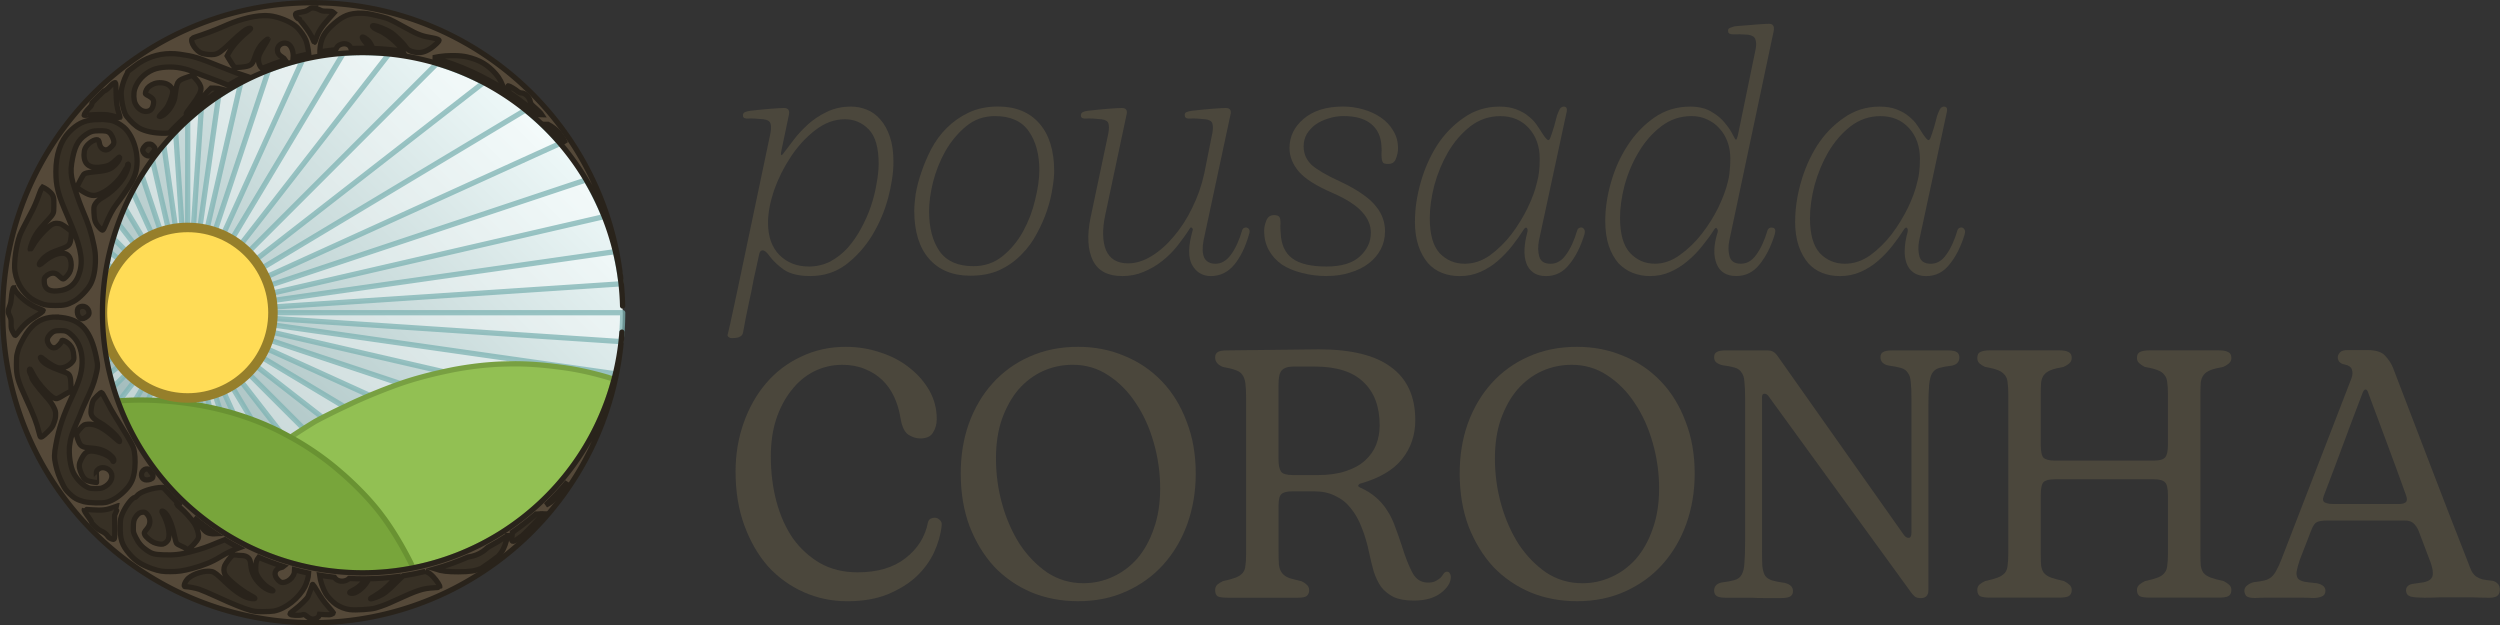 <?xml version="1.0" encoding="UTF-8" standalone="no"?>
<svg
   viewBox="0 0 120 30"
   version="1.1"
   id="svg25"
   sodipodi:docname="29.02. Coronha, Logo II Extenso.svg"
   inkscape:version="1.2.1 (9c6d41e410, 2022-07-14)"
   width="120"
   height="30"
   xmlns:inkscape="http://www.inkscape.org/namespaces/inkscape"
   xmlns:sodipodi="http://sodipodi.sourceforge.net/DTD/sodipodi-0.dtd"
   xmlns:xlink="http://www.w3.org/1999/xlink"
   xmlns="http://www.w3.org/2000/svg"
   xmlns:svg="http://www.w3.org/2000/svg"
   xmlns:rdf="http://www.w3.org/1999/02/22-rdf-syntax-ns#"
   xmlns:cc="http://creativecommons.org/ns#"
   xmlns:dc="http://purl.org/dc/elements/1.1/">
  <rect x="0" y="0" width="120" height="30" fill="#333333" stroke="none"/>
  <sodipodi:namedview
     id="namedview27"
     pagecolor="#ffffff"
     bordercolor="#999999"
     borderopacity="1"
     inkscape:pageshadow="0"
     inkscape:pageopacity="0"
     inkscape:pagecheckerboard="0"
     showgrid="false"
     inkscape:zoom="6.5688074"
     inkscape:cx="60.056564"
     inkscape:cy="24.890363"
     inkscape:window-width="1920"
     inkscape:window-height="991"
     inkscape:window-x="-9"
     inkscape:window-y="-9"
     inkscape:window-maximized="1"
     inkscape:current-layer="svg25"
     width="1000px"
     inkscape:showpageshadow="2"
     inkscape:deskcolor="#d1d1d1" />
  <title
     id="title2">Logo</title>
  <defs
     id="defs23">
    <linearGradient
       inkscape:collect="always"
       xlink:href="#linearGradient2773"
       id="linearGradient2775"
       x1="49.998"
       y1="110.13"
       x2="109.961"
       y2="50.167"
       gradientUnits="userSpaceOnUse" />
    <linearGradient
       inkscape:collect="always"
       id="linearGradient2773">
      <stop
         style="stop-color:#8eacac;stop-opacity:1"
         offset="0"
         id="stop2769" />
      <stop
         style="stop-color:#f4fdfd;stop-opacity:1"
         offset="1"
         id="stop2771" />
    </linearGradient>
  </defs>
  <g
     id="g1670">
    <g
       id="g37816"
       transform="matrix(0.383,0,0,0.383,-10.932,-10.932)">
      <circle
         style="fill:url(#linearGradient2775);fill-opacity:1;stroke:none;stroke-width:0.661;stroke-linecap:round;stroke-linejoin:round;stroke-miterlimit:4;stroke-dasharray:none;stroke-opacity:1;paint-order:markers fill stroke;stop-color:#000000"
         id="path846"
         cx="67.733"
         cy="67.733"
         r="38.85" />
      <path
         id="path9691"
         style="fill:#ffffff;fill-opacity:0.35;stroke:#7eb3b3;stroke-width:0.661;stroke-linecap:round;stroke-linejoin:round;stroke-miterlimit:4;stroke-dasharray:none;stroke-opacity:0.75;paint-order:markers fill stroke;stop-color:#000000"
         d="m 73.983,35.133 a 32.6,32.6 0 0 0 -2.409,0.09 C 65.738,44.949 62.111,50.995 57.561,58.577 a 10.685,10.685 0 0 1 1.06,0.73 C 64.96,51.157 69.857,44.861 77.277,35.321 a 32.6,32.6 0 0 0 -3.294,-0.188 z m -7.499,0.883 a 32.6,32.6 0 0 0 -4.287,1.327 c -3.032,9.095 -4.763,14.288 -6.754,20.262 a 10.685,10.685 0 0 1 1.043,0.405 c 3.091,-6.8 5.658,-12.447 9.997,-21.993 z M 83.292,36.509 C 74.297,45.505 67.983,51.819 59.623,60.178 a 10.685,10.685 0 0 1 0.87,1.001 C 70.921,53.069 78.645,47.062 89.145,38.895 A 32.6,32.6 0 0 0 83.292,36.509 Z m -24.584,2.449 a 32.6,32.6 0 0 0 -2.763,1.634 c -1.111,7.78 -1.723,12.059 -2.367,16.573 a 10.685,10.685 0 0 1 0.89,0.166 c 1.197,-5.187 2.287,-9.91 4.24,-18.373 z m -4.936,3.202 a 32.6,32.6 0 0 0 -1.705,1.453 v 13.435 a 10.685,10.685 0 0 1 0.71,0.03 c 0.263,-3.949 0.521,-7.816 0.995,-14.918 z m 40.622,0.176 C 82.483,49.484 73.536,54.852 61.224,62.239 a 10.685,10.685 0 0 1 0.567,1.074 C 75.642,57.017 85.484,52.544 98.725,46.525 a 32.6,32.6 0 0 0 -4.33,-4.188 z m -43.837,2.75 a 32.6,32.6 0 0 0 -1.489,1.654 c 0.722,5.055 1.118,7.825 1.501,10.505 a 10.685,10.685 0 0 1 0.792,-0.104 c -0.206,-3.095 -0.417,-6.258 -0.804,-12.055 z m -2.915,3.475 A 32.6,32.6 0 0 0 46.328,50.514 c 1.149,3.448 1.761,5.284 2.381,7.144 a 10.685,10.685 0 0 1 0.965,-0.295 c -0.52,-2.253 -1.053,-4.562 -2.031,-8.802 z m 54.346,2.532 C 87.51,55.919 77.164,59.368 62.196,64.357 a 10.685,10.685 0 0 1 0.273,0.976 C 78.149,61.715 88.659,59.289 104.252,55.691 a 32.6,32.6 0 0 0 -2.263,-4.598 z m -56.826,1.451 a 32.6,32.6 0 0 0 -0.986,2.04 c 1.166,1.944 1.712,2.854 2.404,4.007 a 10.685,10.685 0 0 1 1.1,-0.506 c -0.68,-1.495 -1.3,-2.86 -2.518,-5.54 z m -1.785,4.018 a 32.6,32.6 0 0 0 -0.626,1.857 c 0.859,0.859 1.156,1.156 1.76,1.76 a 10.685,10.685 0 0 1 1.052,-0.807 c -0.677,-0.871 -1.122,-1.442 -2.185,-2.81 z m 62.274,3.517 c -16.545,2.364 -26.966,3.852 -43.017,6.145 a 10.685,10.685 0 0 1 0.086,0.799 c 16.164,-1.078 26.336,-1.756 43.651,-2.91 a 32.6,32.6 0 0 0 -0.72,-4.034 z m -63.359,0.053 a 32.6,32.6 0 0 0 -0.32,1.546 c 0.466,0.28 0.562,0.337 0.951,0.571 a 10.685,10.685 0 0 1 0.781,-1.018 c -0.525,-0.408 -0.721,-0.561 -1.412,-1.098 z M 41.729,63.034 a 32.6,32.6 0 0 0 -0.136,1.208 c 0.197,0.066 0.217,0.072 0.4,0.133 a 10.685,10.685 0 0 1 0.425,-1.028 C 42.121,63.212 42.068,63.188 41.729,63.034 Z m -0.254,2.255 a 32.6,32.6 0 0 0 -0.035,0.926 c 0.069,0.01 0.073,0.01 0.141,0.02 a 10.685,10.685 0 0 1 0.118,-0.895 c -0.106,-0.024 -0.113,-0.026 -0.223,-0.052 z m -0.066,1.734 a 32.6,32.6 0 0 0 -0.026,0.711 10.685,10.685 0 0 1 0.093,-0.706 c -0.033,-0.002 -0.034,-0.002 -0.067,-0.005 z m 21.343,0.711 a 10.685,10.685 0 0 1 -0.093,0.706 c 16.247,1.083 26.51,1.768 43.699,2.914 a 32.6,32.6 0 0 0 0.133,-1.179 38.85,38.85 0 0 0 0.091,-2.44 z m -21.277,0.706 c -0.033,0.002 -0.034,0.002 -0.067,0.005 a 32.6,32.6 0 0 0 0.03,0.808 c 0.069,-0.01 0.073,-0.011 0.141,-0.02 a 10.685,10.685 0 0 1 -0.104,-0.792 z m 21.079,0.792 a 10.685,10.685 0 0 1 -0.118,0.895 c 15.756,3.636 26.381,6.088 41.832,9.654 A 32.6,32.6 0 0 0 105.658,75.389 C 89.234,73.043 78.714,71.54 62.555,69.231 Z m -20.857,0.895 c -0.106,0.024 -0.113,0.026 -0.223,0.052 a 32.6,32.6 0 0 0 0.118,1.047 c 0.197,-0.066 0.217,-0.072 0.4,-0.133 a 10.685,10.685 0 0 1 -0.295,-0.965 z m 20.444,0.966 a 10.685,10.685 0 0 1 -0.425,1.028 c 13.943,6.338 23.878,10.853 36.998,16.817 a 32.6,32.6 0 0 0 3.284,-4.56 C 87.654,79.595 77.2,76.111 62.142,71.092 Z m -19.724,1.027 c -0.297,0.135 -0.351,0.159 -0.689,0.313 a 32.6,32.6 0 0 0 0.245,1.358 c 0.466,-0.279 0.563,-0.338 0.951,-0.571 a 10.685,10.685 0 0 1 -0.507,-1.1 z m 18.793,1.101 a 10.685,10.685 0 0 1 -0.781,1.018 C 70.934,82.407 78.729,88.47 89.141,96.569 a 32.6,32.6 0 0 0 5.265,-3.432 C 82.619,86.065 73.576,80.639 61.211,73.22 Z M 43.706,74.237 c -0.524,0.408 -0.723,0.562 -1.412,1.098 a 32.6,32.6 0 0 0 0.459,1.713 c 0.857,-0.857 1.157,-1.157 1.76,-1.76 a 10.685,10.685 0 0 1 -0.807,-1.051 z m 15.917,1.052 a 10.685,10.685 0 0 1 -1.052,0.807 c 6.391,8.218 11.328,14.565 18.705,24.05 A 32.6,32.6 0 0 0 83.298,98.964 C 74.387,90.053 68.012,83.678 59.623,75.289 Z M 45.564,76.095 c -0.677,0.87 -1.124,1.446 -2.185,2.81 a 32.6,32.6 0 0 0 0.799,1.978 c 1.164,-1.939 1.713,-2.854 2.405,-4.008 A 10.685,10.685 0 0 1 45.564,76.095 Z m 11.989,0.781 a 10.685,10.685 0 0 1 -1.099,0.506 c 3.119,6.861 5.704,12.548 10.03,22.067 A 32.6,32.6 0 0 0 71.573,100.243 C 65.777,90.582 62.121,84.49 57.553,76.876 Z m -9.872,0.506 c -0.68,1.495 -1.303,2.867 -2.518,5.54 a 32.6,32.6 0 0 0 1.165,2.03 c 1.146,-3.438 1.761,-5.283 2.381,-7.144 a 10.685,10.685 0 0 1 -1.028,-0.426 z m 7.745,0.426 a 10.685,10.685 0 0 1 -0.965,0.295 c 1.203,5.215 2.3,9.965 4.247,18.405 a 32.6,32.6 0 0 0 3.49,1.616 C 59.174,89.053 57.432,83.827 55.426,77.809 Z m -5.752,0.295 c -0.52,2.255 -1.055,4.574 -2.031,8.802 a 32.6,32.6 0 0 0 1.425,1.821 c 0.72,-5.04 1.117,-7.82 1.501,-10.505 a 10.685,10.685 0 0 1 -0.895,-0.118 z m 3.892,0.117 a 10.685,10.685 0 0 1 -0.792,0.104 c 0.265,3.98 0.525,7.873 0.999,14.982 a 32.6,32.6 0 0 0 2.172,1.567 c -1.113,-7.788 -1.728,-12.097 -2.379,-16.653 z m -2.205,0.104 c -0.207,3.1 -0.418,6.274 -0.804,12.055 a 32.6,32.6 0 0 0 1.51,1.474 V 78.418 a 10.685,10.685 0 0 1 -0.706,-0.093 z" />
      <path
         style="fill:#92c053;fill-opacity:1;stroke:#78a042;stroke-width:0.661;stroke-linecap:round;stroke-linejoin:round;stroke-miterlimit:4;stroke-dasharray:none;stroke-opacity:1;paint-order:markers fill stroke;stop-color:#000000"
         d="m 93.433,74.139 c -0.298,-0.003 -0.597,-0.002 -0.896,0.003 -1.065,0.027 -1.367,0.022 -2.429,0.1 -1.612,0.118 -3.216,0.341 -4.804,0.641 -2.321,0.474 -4.625,1.038 -6.86,1.831 -2.15,0.774 -4.264,1.639 -6.328,2.62 -1.379,0.652 -2.752,1.316 -4.094,2.042 -1.561,0.953 -3.095,1.95 -4.583,3.014 -1.764,1.267 -3.507,2.564 -5.178,3.952 -1.497,1.266 -2.961,2.572 -4.298,4.009 -0.192,0.209 -0.38,0.422 -0.57,0.634 a 32.6,32.6 0 0 0 20.59,7.348 32.6,32.6 0 0 0 31.507,-24.267 c -1.906,-0.596 -3.845,-1.08 -5.822,-1.381 -2.066,-0.298 -4.146,-0.524 -6.235,-0.546 z"
         id="path16262" />
      <path
         style="fill:#78a53b;fill-opacity:1;stroke:#699232;stroke-width:0.661;stroke-linecap:round;stroke-linejoin:round;stroke-miterlimit:4;stroke-dasharray:none;stroke-opacity:1;paint-order:markers fill stroke;stop-color:#000000"
         d="m 46.117,78.68 c -0.931,1.11e-4 -1.862,0.038 -2.789,0.109 a 32.6,32.6 0 0 0 30.656,21.544 32.6,32.6 0 0 0 6.324,-0.631 c -0.114,-0.252 -0.231,-0.503 -0.35,-0.752 -0.951,-1.873 -2.012,-3.69 -3.239,-5.397 -0.236,-0.313 -0.465,-0.631 -0.708,-0.939 -1.291,-1.631 -2.758,-3.116 -4.306,-4.502 -0.85,-0.73 -1.152,-1.009 -2.042,-1.697 -1.446,-1.118 -2.976,-2.124 -4.574,-3.01 -1.054,-0.565 -1.413,-0.777 -2.501,-1.28 -1.692,-0.782 -3.452,-1.415 -5.244,-1.926 -0.447,-0.116 -0.892,-0.24 -1.34,-0.348 -2.251,-0.543 -4.548,-0.882 -6.855,-1.06 -0.465,-0.026 -0.929,-0.06 -1.394,-0.079 -0.545,-0.022 -1.09,-0.033 -1.636,-0.033 z"
         id="path15423" />
      <circle
         style="fill:#ffdc56;fill-opacity:1;stroke:#967f2b;stroke-width:1.191;stroke-linecap:round;stroke-linejoin:round;stroke-miterlimit:4;stroke-dasharray:none;stroke-opacity:1;paint-order:markers fill stroke;stop-color:#000000"
         id="circle4224"
         cx="52.068"
         cy="67.733"
         r="10.685" />
      <path
         style="fill:#554939;fill-opacity:1;stroke:#29231b;stroke-width:0.661;stroke-linecap:round;stroke-linejoin:round;stroke-miterlimit:4;stroke-dasharray:none;stroke-opacity:1;paint-order:markers fill stroke;stop-color:#000000"
         d="M 67.733,28.884 A 38.85,38.85 0 0 0 28.884,67.733 38.85,38.85 0 0 0 67.733,106.583 38.85,38.85 0 0 0 106.492,70.171 32.6,32.6 0 0 1 73.983,100.333 32.6,32.6 0 0 1 41.383,67.733 32.6,32.6 0 0 1 73.983,35.133 32.6,32.6 0 0 1 106.572,66.892 38.85,38.85 0 0 0 67.733,28.884 Z"
         id="path846-9" />
      <path
         id="path22848"
         style="fill:#000000;fill-opacity:0.35;stroke:#29231b;stroke-width:2.5;stroke-miterlimit:4;stroke-dasharray:none;stroke-opacity:1"
         d="m 255.453,111.43 c -0.598,0.001 -0.905,0.175 -1.717,0.762 -0.944,0.668 -1.541,0.898 -3.199,1.174 -2.97,0.53 -3.202,0.645 -3.018,1.52 0.184,0.875 0.968,1.797 1.566,1.797 0.23,0 0.414,0.092 0.414,0.23 0,0.115 0.645,1.012 1.451,2.002 2.372,2.924 4.121,5.687 4.881,7.713 0.23,0.622 0.484,1.105 0.6,1.105 0.092,0 0.39,-0.689 0.689,-1.564 1.128,-3.431 2.556,-5.711 6.102,-9.625 l 2.441,-2.717 -0.506,-0.414 c -0.414,-0.345 -0.945,-0.416 -2.764,-0.416 -2.049,0 -2.348,-0.068 -3.592,-0.689 -0.829,-0.437 -1.865,-0.761 -2.625,-0.83 -0.294,-0.029 -0.525,-0.047 -0.725,-0.047 z m 22.414,2.512 c -4.973,0.092 -7.806,1.22 -11.996,4.789 -4.881,4.168 -6.631,7.436 -6.861,12.801 -0.01,0.254 0.017,0.455 0.014,0.697 2.471,-0.409 4.965,-0.752 7.482,-1.014 0.059,-0.13 0.074,-0.224 0.148,-0.373 0.553,-1.128 0.875,-1.475 1.727,-1.912 2.026,-1.013 4.238,-0.529 5.09,1.129 0.114,0.228 0.145,0.421 0.211,0.619 1.968,-0.092 3.947,-0.145 5.938,-0.145 0.963,0 1.921,0.021 2.879,0.043 -0.423,-0.768 -0.952,-1.551 -1.613,-2.383 -1.52,-1.888 -2.027,-2.717 -1.797,-2.947 0.253,-0.276 2.211,0.944 2.994,1.865 0.632,0.73 1.351,2.073 2.021,3.512 4.813,0.173 9.555,0.618 14.209,1.328 -0.404,-0.989 -1.384,-2.196 -3.199,-4.012 -2.717,-2.694 -5.824,-4.881 -8.334,-5.871 -1.773,-0.691 -3.132,-1.703 -2.879,-2.117 0.299,-0.484 3.384,0.437 6.699,2.025 1.796,0.875 2.717,1.496 4.26,2.924 2.51,2.303 4.144,4.076 4.904,5.273 0.668,1.082 1.934,1.796 3.822,2.164 3.016,0.576 5.021,0.092 7.945,-1.842 1.635,-1.105 3.822,-3.2 3.822,-3.66 0,-0.414 -1.198,-0.876 -2.994,-1.176 -4.904,-0.806 -6.953,-1.543 -12.18,-4.467 -5.066,-2.832 -8.014,-4.327 -9.533,-4.834 -2.003,-0.668 -7.392,-1.957 -9.211,-2.188 -0.99,-0.138 -2.601,-0.23 -3.568,-0.23 z m -45.359,1.146 c -2.892,0.066 -6.22,0.628 -9.877,1.686 -3.27,0.944 -5.643,1.842 -10.34,3.914 -3.016,1.312 -7.966,3.177 -12.18,4.535 -0.737,0.253 -1.451,0.577 -1.543,0.738 -1.036,1.635 1.912,6.032 4.629,6.953 1.543,0.507 4.328,0.783 5.756,0.553 1.957,-0.299 3.315,-1.243 7.598,-5.342 5.319,-5.112 7.922,-7.068 9.35,-7.068 0.691,0 0.322,0.459 -1.658,2.094 -3.707,3.062 -6.909,6.746 -8.475,9.809 l -0.621,1.197 0.529,0.922 c 1.543,2.625 2.626,4.213 3.018,4.42 0.299,0.161 1.196,0.161 2.877,0 4.605,-0.461 5.435,-1.012 6.494,-4.281 0.829,-2.579 1.727,-4.398 2.947,-6.033 0.921,-1.243 3.223,-3.224 3.453,-2.971 0.069,0.069 -0.736,1.497 -1.795,3.178 -1.059,1.681 -2.096,3.568 -2.326,4.213 -0.842,2.452 -0.27,5.001 1.264,6.461 3.624,-1.503 7.332,-2.846 11.117,-4.01 -0.202,-0.354 -0.902,-0.95 -1.629,-1.391 -1.543,-0.921 -2.188,-1.912 -2.188,-3.316 0,-2.671 3.271,-4.213 5.412,-2.602 1.464,1.134 2.243,3.727 2.037,6.258 2.432,-0.668 4.894,-1.267 7.383,-1.789 -0.248,-2.242 -0.805,-5.049 -1.293,-6.334 -0.645,-1.75 -2.578,-4.581 -4.189,-6.17 -2.303,-2.256 -7.092,-4.445 -11.582,-5.32 -0.915,-0.173 -1.902,-0.272 -2.955,-0.301 -0.395,-0.011 -0.8,-0.011 -1.213,-0.002 z M 188.375,133.061 c -6.099,0.038 -11.95,2.042 -16.814,5.84 -1.128,0.898 -2.417,1.864 -2.809,2.141 -0.414,0.299 -0.76,0.691 -0.76,0.898 0,0.207 -0.299,0.898 -0.668,1.543 -0.898,1.589 -2.097,5.434 -2.258,7.322 -0.253,2.763 0.761,8.473 1.912,10.914 0.668,1.405 3.315,4.258 5.41,5.801 2.395,1.796 6.54,2.97 11.26,3.178 1.446,0.074 2.771,0.053 4.086,-0.098 7.367,-7.922 15.744,-14.891 24.928,-20.701 -1.103,-0.291 -2.323,-0.507 -3.57,-0.521 h -1.59 l -1.635,1.658 c -0.898,0.921 -2.348,2.67 -3.246,3.867 -1.727,2.349 -4.766,5.688 -5.895,6.471 -0.414,0.299 -0.76,0.414 -0.898,0.275 -0.23,-0.23 0.323,-1.059 3.178,-4.789 2.418,-3.201 3.754,-5.756 3.754,-7.207 0,-1.358 -0.83,-2.808 -2.695,-4.834 l -1.334,-1.451 -2.326,0.783 c -2.74,0.944 -3.224,1.174 -4.076,1.957 -0.76,0.737 -1.219,2.164 -1.541,4.996 -0.138,1.128 -0.346,2.578 -0.484,3.223 -0.714,3.108 -3.57,7.047 -5.941,8.152 -0.645,0.322 -1.243,0.483 -1.312,0.414 -0.092,-0.092 0.669,-1.014 1.705,-2.096 1.335,-1.382 2.073,-2.395 2.648,-3.615 1.105,-2.279 2.002,-5.042 2.002,-6.102 0,-1.312 -0.897,-2.647 -2.348,-3.43 -1.681,-0.921 -4.514,-1.083 -6.402,-0.369 -1.773,0.668 -3.108,1.704 -3.66,2.855 -0.714,1.543 -0.714,2.048 0.092,2.439 3.108,1.589 3.616,2.326 3.109,4.697 -0.437,2.141 -1.59,3.156 -3.57,3.156 -1.934,0 -3.983,-1.59 -4.996,-3.869 -0.737,-1.658 -0.829,-4.651 -0.23,-6.654 1.197,-3.914 4.56,-7.507 8.682,-9.211 3.2,-1.358 8.842,-1.679 13.193,-0.781 2.924,0.599 3.201,0.689 10.178,3.406 3.108,1.197 6.146,2.349 6.768,2.533 0.622,0.184 2.741,1.037 4.721,1.912 0.256,0.111 0.474,0.19 0.723,0.295 2.63,-1.562 5.321,-3.031 8.07,-4.402 -2.419,-0.757 -5.564,-1.958 -10.889,-4.09 -12.18,-4.881 -13.238,-5.204 -20.215,-6.217 -1.425,-0.203 -2.846,-0.3 -4.254,-0.291 z m 133.955,0.949 c -0.354,-0.003 -0.713,-0.003 -1.078,0.002 -0.974,0.012 -1.985,0.054 -3.021,0.123 -1.849,0.132 -3.729,0.444 -5.678,0.867 6.328,1.754 12.452,4 18.334,6.691 0.052,0.019 0.097,0.047 0.148,0.066 5.164,2.371 10.138,5.089 14.9,8.117 -0.643,-2.61 -1.888,-5.07 -3.713,-7.178 -3.753,-4.329 -7.575,-6.608 -13.607,-8.059 -1.632,-0.393 -3.81,-0.608 -6.285,-0.631 z m -160.232,12.766 c -0.45,0.032 -1.337,0.681 -2.395,1.795 -1.256,1.322 -2.094,1.975 -2.92,2.248 -1.886,1.779 -3.73,3.605 -5.518,5.482 -0.15,1.13 -0.281,1.38 -1.486,2.586 -1.151,1.128 -2.279,2.761 -2.279,3.291 0,0.069 0.643,0.092 1.449,0 3.339,-0.345 7.76,-0.413 9.602,-0.16 1.059,0.138 2.787,0.53 3.846,0.875 1.036,0.345 1.957,0.552 2.049,0.482 0.069,-0.092 -0.139,-0.919 -0.461,-1.863 -0.944,-2.717 -1.358,-5.804 -1.381,-10.34 -0.023,-2.326 -0.137,-4.19 -0.275,-4.328 -0.037,-0.037 -0.087,-0.059 -0.146,-0.066 -0.026,-0.003 -0.054,-0.004 -0.084,-0.002 z m 186.014,1.541 c -0.06,9.4e-4 -0.103,0.017 -0.133,0.047 -0.069,0.069 0.024,0.668 0.186,1.312 0.131,0.52 0.23,1.159 0.305,1.855 4.708,3.155 9.195,6.62 13.434,10.365 l 1.986,0.053 -0.438,-0.646 c -0.253,-0.345 -1.196,-1.289 -2.094,-2.072 -2.625,-2.326 -2.648,-2.348 -2.924,-3.684 -0.196,-0.906 -0.716,-1.75 -1.354,-2.434 -0.141,-0.139 -0.284,-0.275 -0.426,-0.414 -0.705,-0.606 -1.509,-1.02 -2.273,-1.02 -0.691,0 -1.337,-0.301 -2.258,-1.061 -0.368,-0.299 -1.243,-0.898 -1.957,-1.312 -1.122,-0.656 -1.701,-0.949 -1.988,-0.986 -0.024,-0.003 -0.046,-0.004 -0.066,-0.004 z m -193.146,15.836 c -0.725,0 -1.478,0.065 -2.998,0.191 -4.628,0.391 -7.945,2.071 -11.629,5.916 -4.006,4.168 -6.193,10.684 -6.193,18.559 0,7.046 0.944,10.662 5.572,21.23 5.918,13.493 7.344,19.801 5.848,25.719 -1.543,6.102 -5.042,9.14 -10.982,9.555 -4.029,0.276 -5.963,-1.242 -5.963,-4.627 0,-1.358 0.068,-1.543 0.713,-2.211 1.635,-1.635 3.823,-2.072 5.297,-1.082 0.437,0.299 1.151,0.92 1.611,1.381 0.484,0.461 1.06,0.852 1.336,0.852 0.553,0 2.141,-1.565 2.9,-2.877 0.783,-1.335 1.083,-3.316 0.807,-5.135 -0.299,-1.773 -0.669,-2.557 -1.613,-3.34 -2.21,-1.865 -6.93,-0.506 -11.42,3.316 -0.875,0.737 -1.658,1.357 -1.75,1.357 -0.806,0 0.899,-2.531 2.557,-3.82 1.773,-1.405 3.384,-2.211 6.516,-3.293 4.881,-1.681 5.274,-2.072 5.734,-5.871 0.207,-1.589 0.206,-2.372 0.021,-2.764 -0.23,-0.53 -3.13,-2.694 -4.627,-3.477 -0.437,-0.207 -1.359,-0.414 -2.072,-0.414 -1.75,-0.046 -2.971,0.689 -5.803,3.498 -2.395,2.395 -4.468,5.044 -5.826,7.508 -0.484,0.829 -0.921,1.474 -0.99,1.428 -0.207,-0.23 0.622,-2.903 1.52,-4.883 1.197,-2.579 2.395,-4.237 5.596,-7.736 4.26,-4.651 3.961,-4.121 4.053,-7.828 0.115,-4.26 -0.161,-5.25 -1.957,-6.885 -0.714,-0.668 -1.774,-1.427 -2.326,-1.703 l -1.014,-0.484 -0.414,0.508 c -0.23,0.276 -0.69,1.311 -1.035,2.301 -1.566,4.375 -2.533,6.632 -4.283,9.855 -2.602,4.835 -4.467,8.542 -5.043,10.016 -1.773,4.697 -2.946,13.285 -2.324,17.223 0.99,6.286 4.927,11.766 10.246,14.207 3.408,1.566 4.696,1.842 8.887,1.842 4.237,0 5.504,-0.275 8.566,-1.887 2.671,-1.405 6.699,-5.527 8.127,-8.359 1.451,-2.878 2.234,-6.884 2.234,-11.512 0,-2.556 -0.139,-3.731 -0.715,-6.678 -1.266,-6.171 -2.394,-9.625 -5.732,-17.5 -1.128,-2.648 -3.271,-8.887 -4.215,-12.203 -0.898,-3.224 -1.081,-5.824 -0.574,-9.094 1.174,-7.552 2.831,-10.914 6.676,-13.539 2.233,-1.52 3.339,-1.842 6.24,-1.865 3.085,-0.023 4.031,0.16 4.975,0.943 0.967,0.829 2.049,3.132 2.049,4.398 0,0.829 -0.138,1.127 -0.967,2.025 -1.543,1.681 -2.718,2.073 -4.1,1.359 -0.898,-0.461 -1.519,-1.428 -1.727,-2.648 -0.253,-1.52 -0.484,-1.842 -1.312,-1.842 -1.75,0 -4.605,2.187 -5.457,4.145 -0.369,0.875 -0.507,1.659 -0.529,2.994 -0.023,4.927 3.063,6.791 9.279,5.617 2.51,-0.461 3.662,-1.104 5.711,-3.107 0.944,-0.921 1.772,-1.544 1.818,-1.406 0.184,0.599 -0.531,1.98 -1.705,3.27 -2.233,2.395 -3.822,3.041 -9.049,3.57 -4.72,0.484 -5.664,0.713 -6.309,1.473 -0.553,0.668 -3.269,5.963 -3.131,6.102 0.046,0.046 1.012,0.691 2.141,1.404 3.339,2.164 5.25,2.694 7.438,2.072 4.536,-1.289 10.386,-6.378 12.941,-11.236 0.391,-0.737 0.851,-1.495 1.059,-1.68 0.184,-0.207 0.346,-0.669 0.346,-1.037 0,-0.368 0.115,-0.668 0.23,-0.668 0.691,0 -0.255,3.248 -1.613,5.643 -2.28,3.983 -6.286,7.875 -10.684,10.361 -1.589,0.898 -2.786,2.049 -3.385,3.27 -0.461,0.944 -0.483,1.29 -0.391,3.822 0.161,3.592 0.621,4.859 2.463,6.885 1.128,1.197 1.428,1.403 1.75,1.219 0.23,-0.138 0.784,-1.266 1.268,-2.486 1.497,-3.822 3.591,-7.735 5.203,-9.738 1.497,-1.819 5.272,-7.3 6.814,-9.879 0.461,-0.76 1.197,-2.256 1.635,-3.338 2.717,-6.585 0.922,-16.602 -3.982,-22.174 -1.105,-1.266 -3.43,-2.854 -5.318,-3.66 -1.243,-0.53 -2.188,-0.714 -4.191,-0.875 -1.405,-0.127 -2.101,-0.191 -2.826,-0.191 z m 211.885,2.352 c 2.906,2.853 5.684,5.836 8.311,8.953 -0.369,-0.816 -0.744,-1.576 -1.125,-2.258 -0.601,-0.857 -1.203,-1.715 -1.822,-2.559 -1.367,-1.579 -3.258,-3.02 -5.363,-4.137 z m -188.611,9.352 c -0.99,0 -1.198,0.093 -1.98,0.922 -1.128,1.197 -1.313,1.911 -0.783,2.924 0.622,1.128 1.657,1.795 2.785,1.795 0.172,0 0.315,-0.037 0.467,-0.06 0.759,-1.025 1.531,-2.039 2.32,-3.039 0.035,-0.566 -0.201,-1.016 -0.828,-1.643 -0.783,-0.783 -1.013,-0.898 -1.98,-0.898 z m -64.125,67.924 c -0.322,0 -0.899,2.649 -1.037,4.836 -0.115,1.52 -0.322,2.647 -0.736,3.684 -0.921,2.326 -0.944,3.131 -0.092,4.789 0.645,1.289 0.713,1.611 0.713,3.684 0,2.164 0.047,2.372 0.83,3.938 0.437,0.898 0.944,1.635 1.082,1.635 0.161,0 0.783,-0.713 1.428,-1.564 2.464,-3.316 4.765,-5.342 8.748,-7.76 1.796,-1.082 3.109,-2.119 3.109,-2.441 0,-0.069 -0.645,-0.392 -1.428,-0.668 -3.592,-1.289 -6.862,-3.407 -9.74,-6.309 -1.013,-1.036 -2.049,-2.303 -2.279,-2.855 -0.253,-0.53 -0.505,-0.967 -0.598,-0.967 z m 32.615,8.787 c -0.926,0.02 -1.849,0.423 -2.223,1.113 -0.392,0.737 -0.276,2.579 0.23,3.385 0.737,1.197 1.474,1.567 2.533,1.244 0.507,-0.138 1.266,-0.621 1.727,-1.035 0.645,-0.622 0.805,-0.944 0.805,-1.658 0,-1.036 -0.575,-2.027 -1.52,-2.648 -0.44,-0.285 -0.997,-0.412 -1.553,-0.4 z m -12.875,5.074 c -0.832,0 -1.596,0.069 -2.586,0.207 -4.536,0.668 -8.082,3.086 -11.053,7.553 -1.635,2.464 -3.707,6.608 -3.938,7.852 -0.069,0.437 -0.277,1.266 -0.461,1.818 -0.23,0.691 -0.346,2.165 -0.346,4.721 -0.023,5.756 0.553,7.829 4.582,16.51 3.638,7.806 5.066,11.581 6.125,15.979 0.207,0.898 0.484,1.772 0.576,1.934 0.368,0.553 1.22,6.1e-4 3.5,-2.256 2.095,-2.095 2.257,-2.326 2.971,-4.283 0.599,-1.635 0.781,-2.44 0.781,-3.799 0.023,-1.589 -0.068,-1.888 -0.943,-3.684 -0.714,-1.428 -1.613,-2.671 -3.316,-4.605 -4.628,-5.227 -7.113,-8.633 -7.113,-9.738 0,-0.184 -0.277,-0.829 -0.6,-1.428 -0.553,-1.059 -0.622,-2.188 -0.115,-2.188 0.092,0 0.599,0.851 1.105,1.887 1.289,2.648 3.454,5.573 6.217,8.475 2.625,2.74 4.237,3.822 5.457,3.615 0.414,-0.069 1.519,-0.622 2.463,-1.244 0.944,-0.599 2.28,-1.359 2.947,-1.682 l 1.221,-0.574 -0.092,-3.109 c -0.115,-3.477 -0.46,-4.581 -1.635,-5.295 -0.368,-0.23 -1.933,-0.853 -3.453,-1.383 -4.697,-1.658 -7.485,-3.223 -8.705,-4.881 -1.22,-1.704 -0.645,-1.843 1.197,-0.254 1.589,1.358 3.892,2.832 5.504,3.5 0.99,0.414 1.52,0.508 2.533,0.416 2.072,-0.184 4.513,-1.658 5.549,-3.293 0.438,-0.714 0.484,-1.037 0.369,-2.465 -0.161,-2.418 -0.691,-3.844 -1.865,-5.156 -1.405,-1.566 -3.822,-2.718 -3.822,-1.82 0,0.576 -1.773,2.58 -2.625,2.994 -1.566,0.737 -3.155,-0.161 -3.961,-2.279 -0.53,-1.428 -0.183,-2.533 1.244,-4.029 1.289,-1.312 2.163,-1.613 4.857,-1.613 2.487,0 3.477,0.461 5.688,2.625 2.625,2.625 4.191,6.379 4.398,10.754 0.276,5.135 -0.921,9.739 -4.559,17.498 -4.467,9.601 -6.31,15.013 -7.807,23.072 -0.852,4.49 -0.852,6.147 -0.092,9.555 0.737,3.247 1.565,5.573 3.223,8.98 1.082,2.233 1.496,2.832 3.154,4.49 2.118,2.118 3.799,3.085 6.77,3.891 2.556,0.691 9.095,0.874 11.029,0.299 3.085,-0.898 6.01,-2.809 8.865,-5.803 2.832,-2.993 3.938,-5.595 4.375,-10.361 0.322,-3.569 0.045,-7.551 -0.691,-9.623 -0.484,-1.358 -2.394,-4.766 -4.627,-8.289 -0.714,-1.151 -1.498,-2.441 -1.729,-2.879 -0.23,-0.437 -1.243,-2.095 -2.279,-3.684 -1.013,-1.589 -2.809,-4.744 -3.938,-7.023 -1.266,-2.51 -2.233,-4.167 -2.463,-4.213 -0.461,-0.092 -3.43,2.808 -3.982,3.867 -0.461,0.921 -1.014,3.8 -1.037,5.412 0,1.865 1.151,3.224 4.213,4.928 4.283,2.418 9.764,7.713 9.326,9.002 -0.046,0.115 -0.989,-0.622 -2.141,-1.635 -5.411,-4.858 -9.212,-6.815 -12.758,-6.607 -1.773,0.092 -2.301,0.414 -3.959,2.395 -1.819,2.164 -1.797,2.094 -0.922,4.719 1.197,3.477 1.842,3.893 6.885,4.238 3.707,0.253 6.677,1.45 8.842,3.568 1.082,1.036 1.336,1.427 1.336,2.025 0,0.806 -0.346,0.992 -0.576,0.301 -0.553,-1.75 -4.719,-3.846 -8.795,-4.422 -3.039,-0.414 -4.376,0.414 -6.057,3.799 -1.082,2.118 -1.174,3.317 -0.438,5.504 0.806,2.395 1.797,3.821 3.225,4.535 0.599,0.322 3.546,0.922 4.467,0.922 0.046,0 0.022,-1.174 -0.047,-2.602 -0.138,-2.556 -0.114,-2.603 0.484,-3.316 1.566,-1.865 5.02,-1.243 6.332,1.105 1.382,2.464 -0.207,5.618 -3.615,7.184 -0.898,0.414 -1.497,0.506 -3.615,0.506 -2.141,0 -2.716,-0.092 -3.66,-0.529 -2.556,-1.151 -5.342,-4.005 -6.793,-6.906 -1.474,-2.947 -2.303,-8.658 -1.865,-12.779 0.391,-3.523 1.335,-6.448 3.914,-12.158 0.645,-1.451 1.381,-3.2 1.611,-3.914 0.23,-0.691 1.312,-3.131 2.371,-5.41 2.533,-5.365 3.478,-7.76 4.307,-10.914 1.243,-4.766 1.267,-5.456 0.484,-9.348 -2.556,-12.595 -7.185,-17.915 -16.441,-18.951 -1.255,-0.138 -2.153,-0.207 -2.984,-0.207 z m 43.48,71.828 c -0.485,-0.003 -0.953,0.088 -1.307,0.287 -1.98,1.128 -1.842,4.237 0.207,4.836 0.944,0.253 2.556,-1.4e-4 3.27,-0.553 0.482,-0.351 0.559,-0.647 0.566,-1.703 -0.698,-0.909 -1.383,-1.828 -2.057,-2.756 -0.228,-0.043 -0.45,-0.11 -0.68,-0.111 z m 198.701,6.162 c -3.184,3.849 -6.591,7.503 -10.193,10.951 1.983,-0.997 2.646,-1.485 4.748,-3.564 0.409,-0.398 0.738,-0.767 1.094,-1.145 1.454,-1.962 2.863,-3.96 4.221,-5.996 0.043,-0.081 0.088,-0.163 0.131,-0.246 z m -191.975,2.602 c -0.763,0.003 -1.597,0.099 -2.783,0.295 -3.96,0.668 -7.576,2.165 -8.75,3.615 -0.391,0.484 -0.897,0.875 -1.127,0.875 -1.22,0 -4.445,4.26 -5.873,7.76 -0.806,1.957 -0.851,2.165 -0.943,5.389 -0.184,6.516 0.691,9.232 4.375,13.561 2.832,3.316 5.849,5.25 10.938,7 3.201,1.105 4.673,1.335 8.449,1.312 3.569,0 5.963,-0.346 10.016,-1.428 5.71,-1.543 9.625,-3.132 13.562,-5.572 2.73,-1.689 5.733,-3.13 8.809,-4.246 -2.279,-1.214 -4.517,-2.494 -6.709,-3.842 -1.091,0.43 -2.087,0.8 -3.32,1.318 -5.434,2.279 -7.184,2.88 -12.549,4.33 -5.112,1.359 -8.173,1.703 -13.262,1.496 -4.145,-0.161 -5.272,-0.46 -7.506,-1.957 -2.579,-1.727 -4.122,-3.501 -5.48,-6.264 -1.151,-2.349 -1.15,-2.37 -1.15,-4.627 0,-2.832 0.253,-3.914 1.289,-5.318 1.013,-1.405 2.004,-2.004 3.293,-2.004 0.875,0 1.128,0.115 1.842,0.875 1.865,1.957 1.863,4.928 0.021,7.023 -1.335,1.543 -1.472,1.865 -1.012,2.832 0.484,1.013 2.785,2.97 4.213,3.592 1.474,0.622 3.293,0.965 4.283,0.781 1.059,-0.207 2.324,-1.312 2.67,-2.395 0.875,-2.648 -0.346,-8.08 -2.764,-12.225 -0.599,-1.013 -0.414,-1.29 0.484,-0.783 1.957,1.128 4.098,6.031 5.227,11.926 0.276,1.405 0.692,2.787 0.922,3.109 0.23,0.322 1.173,0.898 2.209,1.312 0.99,0.414 2.026,0.944 2.303,1.221 0.276,0.253 0.622,0.459 0.783,0.459 0.414,0 2.902,-2.417 4.076,-3.982 0.875,-1.174 1.012,-1.519 1.012,-2.463 0,-1.658 -0.989,-4.514 -2.117,-6.148 -1.589,-2.28 -4.306,-5.297 -6.332,-7.023 -1.059,-0.898 -1.912,-1.658 -1.912,-1.727 0,-0.268 0.942,0.107 1.975,0.641 -2.883,-2.739 -5.634,-5.613 -8.246,-8.613 -0.291,-0.027 -0.618,-0.107 -0.914,-0.105 z m -20.26,8.584 c -0.046,-0.023 -1.129,0.347 -2.441,0.854 -3.293,1.243 -5.341,1.473 -10.016,1.15 -2.026,-0.161 -3.753,-0.229 -3.799,-0.16 -0.23,0.23 0.576,1.656 1.957,3.521 0.806,1.059 1.451,2.165 1.451,2.418 0,0.645 2.901,3.408 4.26,4.053 1.727,0.783 2.785,1.567 3.43,2.557 0.391,0.599 0.899,0.989 1.613,1.266 1.819,0.691 1.772,0.875 1.703,-5.457 l -0.047,-5.596 0.969,-2.279 c 0.53,-1.266 0.943,-2.303 0.92,-2.326 z m 200.734,3.852 c -0.146,-6.3e-4 -0.35,0.004 -0.596,0.014 -0.492,0.02 -1.155,0.061 -1.869,0.119 -0.269,0.022 -0.587,-0.003 -0.867,0.01 -3.566,3.094 -7.304,5.991 -11.197,8.674 -0.082,0.88 -0.069,1.341 -0.277,2.943 -0.23,1.796 0.898,1.704 3.408,-0.299 0.454,-0.365 0.944,-0.639 1.482,-1.008 3.5,-3.314 6.838,-6.8 10,-10.447 -0.035,-10e-4 -0.035,-0.006 -0.084,-0.006 z m -165.08,1.826 c 0.572,0.699 1.019,1.155 1.738,2.105 3.753,4.973 4.076,5.227 7,5.572 0.465,0.051 0.961,-0.007 1.449,-0.035 -3.528,-2.376 -6.926,-4.93 -10.188,-7.643 z m 148.248,8.541 c -3.019,1.984 -6.126,3.84 -9.314,5.562 -0.691,0.669 -1.436,1.312 -2.291,1.887 -2.17,1.463 -4.239,2.249 -7.035,2.66 -5.065,2.213 -10.3,4.096 -15.682,5.625 3.359,1.098 6.154,1.361 11.066,1.361 5.441,-0.022 7.873,-0.381 10.863,-1.604 2.717,-1.813 5.376,-3.708 7.961,-5.697 0.568,-0.62 1.107,-1.247 1.529,-1.863 1.389,-2.032 2.408,-4.972 2.902,-7.932 z m -128.365,9.176 c -0.576,-0.092 -1.267,-0.07 -1.566,0.068 -0.622,0.276 -3.153,3.524 -3.752,4.859 -0.576,1.243 -0.554,2.948 0.045,4.168 1.036,2.164 7.323,7.39 11.744,9.762 2.901,1.566 3.154,1.981 1.15,1.773 -3.362,-0.368 -7.207,-2.671 -12.111,-7.299 -4.766,-4.513 -5.64,-5.205 -7.021,-5.527 -2.878,-0.691 -8.359,0.853 -10.984,3.109 -1.543,1.312 -2.624,4.029 -1.588,4.029 1.543,0.023 4.834,0.622 6.699,1.244 1.266,0.438 5.02,2.025 8.312,3.545 7.368,3.408 12.895,5.618 15.889,6.424 2.003,0.53 2.739,0.6 5.963,0.6 2.026,0 4.351,-0.116 5.18,-0.277 5.526,-1.059 11.859,-6.102 14.691,-11.697 0.276,-0.53 0.783,-1.864 1.105,-2.992 0.356,-1.157 0.485,-2.055 0.557,-3.234 -2.227,-0.469 -4.432,-0.998 -6.613,-1.584 -0.041,1.146 -0.149,1.765 -0.576,2.584 -0.806,1.543 -2.279,2.787 -3.775,3.225 -1.543,0.437 -2.256,0.254 -3.453,-0.967 -2.418,-2.418 -1.728,-5.296 1.449,-5.918 0.576,-0.119 0.903,-0.258 1.125,-0.449 -4.011,-1.267 -7.934,-2.732 -11.76,-4.381 -1.04,1.311 -1.385,2.473 -1.385,4.783 0,2.141 0.048,2.418 0.762,3.846 1.082,2.21 3.705,4.951 5.801,6.033 1.796,0.944 2.095,1.427 0.76,1.174 -1.474,-0.276 -3.591,-1.52 -5.18,-3.062 -2.625,-2.533 -4.144,-5.572 -4.467,-8.957 -0.184,-2.095 -0.437,-2.878 -1.197,-3.568 -0.806,-0.76 -1.888,-1.106 -3.477,-1.129 -0.714,0 -1.751,-0.091 -2.326,-0.184 z m 89.564,7.742 c -3.458,0.843 -6.972,1.539 -10.535,2.084 -0.83,0.77 -1.541,1.408 -2.932,2.814 -4.444,4.49 -5.987,5.688 -8.842,6.932 -1.911,0.829 -3.707,1.335 -3.707,1.059 0,-0.069 0.967,-0.714 2.164,-1.404 2.878,-1.681 5.088,-3.501 7.621,-6.172 0.995,-1.051 1.706,-1.933 2.236,-2.75 -4.199,0.52 -8.462,0.828 -12.779,0.914 -0.28,0.621 -0.613,1.194 -1.084,1.883 -2.049,3.016 -5.203,5.227 -7.16,5.02 -1.197,-0.115 -1.036,-0.576 0.461,-1.312 2.788,-1.337 5.071,-3.434 6.086,-5.564 -0.271,0.002 -0.541,0.012 -0.812,0.012 -2.276,10e-6 -4.539,-0.066 -6.785,-0.186 -1.381,1.42 -4.342,1.835 -6.041,0.465 -0.409,-0.335 -0.701,-0.673 -0.945,-1.035 -2.355,-0.257 -4.69,-0.583 -7.004,-0.969 0.351,2.718 1.501,6.262 2.975,8.75 0.852,1.474 3.202,3.916 4.768,4.998 2.003,1.359 4.306,2.232 6.539,2.531 2.786,0.345 10.062,-0.092 12.227,-0.76 3.776,-1.174 5.273,-1.75 9.279,-3.615 10.592,-4.858 13.008,-5.663 18.119,-5.939 1.566,-0.092 2.901,-0.23 2.947,-0.322 0.276,-0.437 -1.449,-3.156 -3.084,-4.859 -1.375,-1.446 -2.122,-2.014 -3.711,-2.572 z m -53.344,6.139 c -0.172,0.017 -0.301,0.229 -0.301,0.557 0,0.184 -0.37,1.288 -0.83,2.439 -0.437,1.151 -0.92,2.372 -1.059,2.74 -0.368,0.944 -3.685,4.214 -6.379,6.24 -2.164,1.635 -2.347,1.842 -2.002,2.164 0.484,0.506 4.145,0.669 5.572,0.277 0.967,-0.276 1.081,-0.253 1.656,0.207 1.888,1.52 2.672,1.91 3.754,1.795 1.266,-0.115 2.441,-0.874 2.648,-1.703 l 0.16,-0.576 2.441,0.162 c 1.98,0.138 2.624,0.09 3.314,-0.209 0.461,-0.184 0.854,-0.46 0.854,-0.598 0,-0.138 -0.944,-1.312 -2.096,-2.602 -2.303,-2.556 -3.478,-4.213 -5.826,-8.15 -0.829,-1.405 -1.611,-2.626 -1.727,-2.695 -0.063,-0.04 -0.124,-0.055 -0.182,-0.049 z"
         transform="scale(0.265)" />
    </g>
    <g
       id="g3047"
       transform="matrix(1.207,0,0,1.207,0.714,-0.247)"
       style="fill:#4b473c;fill-opacity:1">
      <g
         aria-label="pousada"
         id="text1530"
         style="font-style:italic;font-weight:200;font-size:14.013px;line-height:1.25;font-family:Bogart;-inkscape-font-specification:'Bogart, Ultra-Light Italic';fill:#4b473c;fill-opacity:1;stroke-width:0.35">
        <path
           d="m 28.354,13.481 q 0.098,-0.406 0.182,-0.813 0.084,-0.392 0.182,-0.841 l 1.331,-6.334 q 0.042,-0.238 0,-0.378 Q 30.007,4.975 29.769,4.947 29.377,4.905 29.167,4.919 28.97,4.933 28.956,4.821 q -0.014,-0.112 0.07,-0.154 0.098,-0.042 0.21,-0.056 0.49,-0.056 0.855,-0.084 0.364,-0.028 0.49,-0.028 0.266,0 0.196,0.294 l -0.294,1.401 q -0.042,0.182 0.014,0.182 0.014,0 0.14,-0.168 0.126,-0.168 0.35,-0.462 0.224,-0.294 0.547,-0.589 0.322,-0.294 0.757,-0.504 0.434,-0.21 0.967,-0.21 0.322,0 0.631,0.126 0.308,0.126 0.532,0.392 0.238,0.266 0.378,0.687 0.14,0.406 0.14,0.995 0,0.631 -0.21,1.429 -0.21,0.785 -0.631,1.485 -0.42,0.687 -1.037,1.163 -0.617,0.462 -1.429,0.462 -0.673,0 -1.051,-0.252 -0.364,-0.266 -0.561,-0.532 -0.168,-0.238 -0.28,-0.238 -0.112,0 -0.14,0.154 -0.126,0.575 -0.224,1.023 -0.084,0.462 -0.168,0.827 -0.07,0.364 -0.14,0.673 -0.056,0.308 -0.112,0.603 -0.028,0.112 -0.126,0.154 -0.084,0.056 -0.322,0.056 -0.084,0 -0.14,-0.056 -0.042,-0.042 -0.014,-0.112 z m 3.209,-2.676 q 0.462,0 0.855,-0.196 0.392,-0.21 0.701,-0.547 0.308,-0.35 0.532,-0.771 0.238,-0.434 0.392,-0.883 0.154,-0.462 0.224,-0.897 0.084,-0.448 0.084,-0.799 0,-0.953 -0.392,-1.359 Q 33.567,4.947 33.006,4.947 q -0.617,0 -1.177,0.434 -0.547,0.42 -0.967,1.051 -0.42,0.631 -0.673,1.345 -0.238,0.715 -0.238,1.289 0,0.827 0.462,1.289 0.462,0.448 1.149,0.448 z"
           id="path3182"
           style="fill:#4b473c;fill-opacity:1" />
        <path
           d="m 35.767,8.576 q 0,-0.252 0.056,-0.659 0.07,-0.406 0.224,-0.855 0.154,-0.462 0.392,-0.925 0.252,-0.476 0.617,-0.841 0.378,-0.378 0.883,-0.617 0.504,-0.238 1.163,-0.238 1.051,0 1.64,0.673 0.589,0.673 0.589,1.906 0,0.266 -0.07,0.673 -0.056,0.406 -0.21,0.869 -0.154,0.462 -0.406,0.925 -0.238,0.462 -0.617,0.841 -0.364,0.378 -0.869,0.617 -0.504,0.224 -1.163,0.224 -1.051,0 -1.64,-0.673 -0.589,-0.673 -0.589,-1.92 z m 0.589,0.028 q 0,0.995 0.42,1.597 0.42,0.589 1.345,0.589 0.659,0 1.149,-0.392 0.504,-0.406 0.827,-0.995 0.322,-0.589 0.476,-1.247 0.168,-0.673 0.168,-1.191 0,-0.939 -0.42,-1.541 -0.42,-0.603 -1.345,-0.603 -0.659,0 -1.149,0.406 -0.49,0.406 -0.827,0.995 -0.322,0.575 -0.49,1.233 -0.154,0.645 -0.154,1.149 z"
           id="path3184"
           style="fill:#4b473c;fill-opacity:1" />
        <path
           d="m 44.034,11.183 q -0.855,0 -1.163,-0.617 -0.308,-0.631 -0.098,-1.682 l 0.715,-3.391 q 0.042,-0.238 0,-0.378 -0.042,-0.14 -0.28,-0.168 -0.392,-0.042 -0.603,-0.028 -0.196,0.014 -0.21,-0.098 -0.014,-0.112 0.07,-0.154 0.084,-0.042 0.196,-0.056 0.49,-0.056 0.855,-0.084 0.378,-0.028 0.504,-0.028 0.266,0 0.182,0.294 l -0.841,3.966 q -0.182,0.855 0.028,1.387 0.224,0.532 0.883,0.532 0.462,0 0.939,-0.294 0.476,-0.294 0.883,-0.785 Q 46.515,9.109 46.823,8.464 47.145,7.819 47.299,7.105 L 47.622,5.493 q 0.042,-0.238 0,-0.378 Q 47.58,4.975 47.341,4.947 46.949,4.905 46.739,4.919 46.543,4.933 46.529,4.821 q -0.028,-0.112 0.056,-0.154 0.098,-0.042 0.21,-0.056 0.49,-0.056 0.855,-0.084 0.378,-0.028 0.504,-0.028 0.266,0 0.182,0.294 l -1.065,4.975 q -0.084,0.434 0.028,0.687 0.126,0.238 0.448,0.238 0.35,0 0.617,-0.364 0.266,-0.364 0.448,-0.981 0.028,-0.07 0.084,-0.084 0.07,-0.028 0.112,0 0.056,0.014 0.084,0.084 0.028,0.07 -0.014,0.182 -0.21,0.743 -0.589,1.205 -0.378,0.448 -0.925,0.448 -0.49,0 -0.743,-0.434 -0.252,-0.434 0.014,-1.373 0.028,-0.07 -0.028,-0.112 -0.042,-0.042 -0.084,0.028 -0.21,0.336 -0.49,0.687 -0.266,0.336 -0.603,0.603 -0.336,0.266 -0.743,0.434 -0.392,0.168 -0.855,0.168 z"
           id="path3186"
           style="fill:#4b473c;fill-opacity:1" />
        <path
           d="m 52.19,11.183 q -0.547,0 -1.009,-0.126 -0.462,-0.112 -0.799,-0.336 Q 50.046,10.482 49.864,10.146 49.681,9.809 49.681,9.389 q 0,-0.196 0.084,-0.406 0.084,-0.224 0.308,-0.224 0.14,0 0.196,0.056 0.056,0.056 0.056,0.154 0.014,0.098 0,0.224 0,0.126 0.014,0.28 0.028,0.687 0.462,1.009 0.434,0.322 1.359,0.322 0.883,0 1.317,-0.392 0.448,-0.406 0.448,-0.953 0,-0.448 -0.35,-0.827 -0.35,-0.392 -1.149,-0.743 -1.009,-0.434 -1.373,-0.869 -0.364,-0.434 -0.364,-0.925 0,-0.687 0.561,-1.163 0.575,-0.49 1.569,-0.49 0.406,0 0.799,0.112 0.392,0.112 0.701,0.322 0.308,0.21 0.49,0.518 0.196,0.308 0.196,0.715 0,0.196 -0.084,0.406 -0.07,0.21 -0.308,0.21 -0.14,0 -0.196,-0.042 -0.042,-0.056 -0.056,-0.14 -0.014,-0.098 -0.014,-0.224 0.014,-0.14 0,-0.294 -0.028,-0.589 -0.42,-0.897 -0.378,-0.308 -1.093,-0.308 -0.308,0 -0.603,0.098 -0.28,0.084 -0.504,0.238 -0.21,0.154 -0.35,0.378 -0.126,0.224 -0.126,0.49 0,0.434 0.322,0.743 0.336,0.294 1.135,0.659 0.532,0.252 0.869,0.49 0.35,0.238 0.547,0.49 0.196,0.238 0.28,0.49 0.084,0.238 0.084,0.504 0,0.392 -0.168,0.715 -0.168,0.322 -0.476,0.561 -0.308,0.238 -0.729,0.364 -0.42,0.14 -0.925,0.14 z"
           id="path3188"
           style="fill:#4b473c;fill-opacity:1" />
        <path
           d="m 55.679,8.997 q 0,-0.729 0.224,-1.527 0.224,-0.799 0.645,-1.471 0.434,-0.673 1.065,-1.107 0.631,-0.448 1.429,-0.448 0.392,0 0.673,0.112 0.294,0.112 0.49,0.28 0.21,0.168 0.336,0.364 0.126,0.182 0.21,0.322 0.168,0.252 0.224,0.252 0.056,0 0.084,-0.084 0.042,-0.098 0.154,-0.462 0.07,-0.266 0.112,-0.42 0.056,-0.154 0.098,-0.238 0.042,-0.084 0.084,-0.098 0.042,-0.028 0.084,-0.028 0.154,0 0.126,0.182 l -1.107,5.143 q -0.07,0.35 0.014,0.645 0.084,0.28 0.448,0.28 0.364,0 0.617,-0.364 0.266,-0.364 0.448,-0.981 0.042,-0.098 0.154,-0.098 0.07,0 0.112,0.07 0.056,0.056 0.014,0.21 -0.224,0.729 -0.603,1.191 -0.364,0.462 -0.925,0.462 -0.308,0 -0.504,-0.14 -0.196,-0.14 -0.28,-0.378 -0.084,-0.238 -0.07,-0.547 0.014,-0.322 0.112,-0.673 0.028,-0.112 -0.014,-0.168 -0.042,-0.056 -0.112,0.028 -0.21,0.336 -0.476,0.673 -0.252,0.322 -0.575,0.603 -0.308,0.266 -0.687,0.434 -0.378,0.168 -0.827,0.168 -0.378,0 -0.701,-0.126 -0.322,-0.126 -0.561,-0.392 -0.238,-0.28 -0.378,-0.687 -0.14,-0.42 -0.14,-0.981 z m 1.976,1.696 q 0.532,0 1.009,-0.336 0.476,-0.35 0.855,-0.841 0.378,-0.504 0.645,-1.051 0.266,-0.561 0.364,-0.995 0.07,-0.252 0.084,-0.434 0.028,-0.196 0.028,-0.518 0,-0.743 -0.434,-1.219 -0.434,-0.476 -1.135,-0.476 -0.659,0 -1.191,0.406 -0.518,0.406 -0.883,1.023 -0.35,0.603 -0.547,1.317 -0.182,0.701 -0.182,1.317 0,0.953 0.392,1.387 0.406,0.42 0.995,0.42 z"
           id="path3190"
           style="fill:#4b473c;fill-opacity:1" />
        <path
           d="m 65.026,11.183 q -0.364,0 -0.687,-0.126 -0.322,-0.126 -0.575,-0.392 -0.238,-0.28 -0.378,-0.687 -0.14,-0.42 -0.14,-0.995 0,-0.715 0.224,-1.513 0.224,-0.799 0.659,-1.471 0.434,-0.673 1.051,-1.107 0.631,-0.448 1.443,-0.448 0.518,0 0.855,0.21 0.336,0.196 0.532,0.448 0.21,0.252 0.308,0.462 0.098,0.196 0.126,0.196 0.042,0 0.098,-0.28 l 0.687,-3.335 q 0.042,-0.238 -0.014,-0.378 -0.042,-0.14 -0.28,-0.182 -0.378,-0.028 -0.589,-0.014 -0.196,0 -0.21,-0.098 -0.028,-0.112 0.056,-0.154 0.098,-0.042 0.21,-0.07 0.49,-0.042 0.855,-0.07 0.364,-0.028 0.504,-0.028 0.238,0 0.182,0.294 L 68.178,9.781 q -0.07,0.336 0.014,0.631 0.084,0.28 0.448,0.28 0.364,0 0.617,-0.364 0.266,-0.364 0.448,-0.981 0.07,-0.126 0.21,-0.084 0.14,0.028 0.07,0.266 -0.224,0.729 -0.603,1.191 -0.364,0.462 -0.925,0.462 -0.589,0 -0.785,-0.49 -0.196,-0.49 0.042,-1.247 0.028,-0.084 -0.028,-0.154 -0.042,-0.07 -0.126,0.07 -0.196,0.308 -0.462,0.631 -0.252,0.322 -0.575,0.589 -0.308,0.266 -0.687,0.434 -0.364,0.168 -0.813,0.168 z m 0.182,-0.49 q 0.532,0 1.009,-0.35 0.49,-0.35 0.869,-0.841 0.392,-0.504 0.659,-1.051 0.266,-0.561 0.364,-0.967 0.07,-0.252 0.084,-0.476 0.028,-0.224 0.028,-0.49 0,-0.364 -0.112,-0.673 Q 67.996,5.535 67.786,5.311 67.59,5.087 67.31,4.961 q -0.28,-0.14 -0.631,-0.14 -0.673,0 -1.205,0.406 -0.532,0.406 -0.897,1.023 -0.364,0.603 -0.561,1.317 -0.182,0.701 -0.182,1.303 0,0.953 0.392,1.387 0.406,0.434 0.981,0.434 z"
           id="path3192"
           style="fill:#4b473c;fill-opacity:1" />
        <path
           d="m 70.799,8.997 q 0,-0.729 0.224,-1.527 0.224,-0.799 0.645,-1.471 0.434,-0.673 1.065,-1.107 0.631,-0.448 1.429,-0.448 0.392,0 0.673,0.112 0.294,0.112 0.49,0.28 0.21,0.168 0.336,0.364 0.126,0.182 0.21,0.322 0.168,0.252 0.224,0.252 0.056,0 0.084,-0.084 0.042,-0.098 0.154,-0.462 0.07,-0.266 0.112,-0.42 0.056,-0.154 0.098,-0.238 0.042,-0.084 0.084,-0.098 0.042,-0.028 0.084,-0.028 0.154,0 0.126,0.182 l -1.107,5.143 q -0.07,0.35 0.014,0.645 0.084,0.28 0.448,0.28 0.364,0 0.617,-0.364 0.266,-0.364 0.448,-0.981 0.042,-0.098 0.154,-0.098 0.07,0 0.112,0.07 0.056,0.056 0.014,0.21 -0.224,0.729 -0.603,1.191 -0.364,0.462 -0.925,0.462 -0.308,0 -0.504,-0.14 -0.196,-0.14 -0.28,-0.378 -0.084,-0.238 -0.07,-0.547 0.014,-0.322 0.112,-0.673 0.028,-0.112 -0.014,-0.168 -0.042,-0.056 -0.112,0.028 -0.21,0.336 -0.476,0.673 -0.252,0.322 -0.575,0.603 -0.308,0.266 -0.687,0.434 -0.378,0.168 -0.827,0.168 -0.378,0 -0.701,-0.126 -0.322,-0.126 -0.561,-0.392 -0.238,-0.28 -0.378,-0.687 -0.14,-0.42 -0.14,-0.981 z m 1.976,1.696 q 0.532,0 1.009,-0.336 0.476,-0.35 0.855,-0.841 0.378,-0.504 0.645,-1.051 0.266,-0.561 0.364,-0.995 0.07,-0.252 0.084,-0.434 0.028,-0.196 0.028,-0.518 0,-0.743 -0.434,-1.219 -0.434,-0.476 -1.135,-0.476 -0.659,0 -1.191,0.406 -0.518,0.406 -0.883,1.023 -0.35,0.603 -0.547,1.317 -0.182,0.701 -0.182,1.317 0,0.953 0.392,1.387 0.406,0.42 0.995,0.42 z"
           id="path3194"
           style="fill:#4b473c;fill-opacity:1" />
      </g>
      <g
         aria-label="CORONHA"
         id="text2977"
         style="font-size:14.013px;line-height:1.25;font-family:Bogart;-inkscape-font-specification:'Bogart, Normal';fill:#4b473c;fill-opacity:1;stroke-width:0.35">
        <path
           d="m 28.66,18.971 q 0,-1.037 0.322,-1.948 0.322,-0.911 0.897,-1.583 0.575,-0.673 1.387,-1.051 0.813,-0.392 1.78,-0.392 0.715,0 1.373,0.224 0.659,0.21 1.149,0.603 0.504,0.392 0.799,0.911 0.294,0.518 0.294,1.135 0,0.308 -0.154,0.547 -0.14,0.224 -0.504,0.224 -0.238,0 -0.476,-0.154 -0.224,-0.154 -0.308,-0.659 -0.07,-0.448 -0.252,-0.841 -0.182,-0.392 -0.476,-0.673 -0.294,-0.28 -0.687,-0.434 -0.392,-0.168 -0.897,-0.168 -0.603,0 -1.135,0.266 -0.518,0.266 -0.897,0.757 -0.378,0.476 -0.603,1.149 -0.21,0.659 -0.21,1.471 0,0.953 0.224,1.794 0.224,0.841 0.659,1.471 0.448,0.617 1.079,0.981 0.645,0.364 1.485,0.364 1.191,0 1.906,-0.561 0.729,-0.561 0.897,-1.429 0.028,-0.098 0.098,-0.14 0.084,-0.042 0.168,-0.042 0.112,0 0.196,0.084 0.098,0.07 0.084,0.224 -0.056,0.532 -0.308,1.079 -0.252,0.532 -0.715,0.967 -0.462,0.42 -1.149,0.701 -0.673,0.266 -1.583,0.266 -0.925,0 -1.738,-0.364 -0.813,-0.364 -1.415,-1.023 -0.589,-0.673 -0.939,-1.625 -0.35,-0.953 -0.35,-2.13 z"
           id="path3215"
           style="fill:#4b473c;fill-opacity:1" />
        <path
           d="m 37.615,19.027 q 0,-1.065 0.322,-1.976 0.336,-0.925 0.939,-1.597 0.617,-0.687 1.471,-1.065 0.869,-0.392 1.934,-0.392 0.995,0 1.85,0.364 0.855,0.35 1.485,1.009 0.631,0.659 0.981,1.597 0.364,0.925 0.364,2.074 0,1.065 -0.336,2.004 -0.336,0.925 -0.953,1.611 -0.603,0.673 -1.471,1.065 -0.855,0.392 -1.92,0.392 -0.995,0 -1.85,-0.35 -0.855,-0.364 -1.485,-1.023 -0.617,-0.673 -0.981,-1.611 -0.35,-0.939 -0.35,-2.102 z m 1.401,-0.589 q 0,0.939 0.252,1.836 0.252,0.883 0.701,1.583 0.462,0.687 1.093,1.121 0.645,0.42 1.429,0.42 0.617,0 1.163,-0.252 0.561,-0.252 0.981,-0.729 0.42,-0.49 0.659,-1.191 0.252,-0.701 0.252,-1.597 0,-0.925 -0.252,-1.808 -0.252,-0.897 -0.715,-1.583 -0.448,-0.687 -1.093,-1.107 -0.631,-0.42 -1.415,-0.42 -0.631,0 -1.191,0.252 -0.547,0.252 -0.967,0.729 -0.406,0.476 -0.659,1.177 -0.238,0.687 -0.238,1.569 z"
           id="path3217"
           style="fill:#4b473c;fill-opacity:1" />
        <path
           d="m 48.222,23.974 q -0.28,0 -0.392,-0.056 -0.098,-0.07 -0.098,-0.252 0,-0.126 0.084,-0.21 0.098,-0.084 0.224,-0.14 0.322,-0.07 0.504,-0.14 0.182,-0.07 0.28,-0.182 0.098,-0.112 0.112,-0.294 0.028,-0.182 0.028,-0.462 v -6.222 q 0,-0.35 -0.028,-0.561 -0.028,-0.224 -0.126,-0.35 -0.084,-0.126 -0.266,-0.182 -0.182,-0.07 -0.504,-0.126 -0.308,-0.126 -0.308,-0.378 0,-0.14 0.098,-0.21 0.098,-0.07 0.378,-0.07 l 3.643,-0.042 q 1.948,0 2.887,0.715 0.953,0.701 0.953,2.102 0,0.897 -0.532,1.555 -0.518,0.645 -1.654,0.967 -0.07,0.028 -0.084,0.084 0,0.042 0.07,0.07 0.378,0.168 0.631,0.392 0.266,0.224 0.448,0.518 0.196,0.294 0.322,0.659 0.14,0.364 0.28,0.799 0.196,0.631 0.406,1.023 0.21,0.392 0.617,0.392 0.21,0 0.322,-0.07 0.126,-0.07 0.196,-0.14 0.07,-0.084 0.112,-0.154 0.056,-0.07 0.126,-0.07 0.084,0 0.112,0.07 0.042,0.056 0.042,0.14 0,0.336 -0.406,0.645 -0.392,0.294 -1.065,0.294 -0.49,0 -0.799,-0.14 -0.308,-0.154 -0.504,-0.406 -0.182,-0.266 -0.294,-0.617 -0.098,-0.35 -0.182,-0.743 -0.112,-0.547 -0.294,-0.995 -0.168,-0.448 -0.434,-0.771 -0.252,-0.322 -0.617,-0.49 -0.35,-0.182 -0.841,-0.182 h -0.869 q -0.322,0 -0.434,0.112 -0.112,0.098 -0.112,0.462 v 1.78 q 0,0.35 0.014,0.561 0.028,0.21 0.126,0.336 0.098,0.126 0.28,0.196 0.182,0.056 0.49,0.126 0.126,0.056 0.21,0.14 0.098,0.084 0.098,0.224 0,0.14 -0.098,0.224 -0.084,0.07 -0.364,0.07 z m 3.573,-4.876 q 0.659,0 1.121,-0.154 0.476,-0.154 0.771,-0.42 0.308,-0.28 0.448,-0.631 0.14,-0.364 0.14,-0.771 0,-1.121 -0.645,-1.724 -0.631,-0.617 -1.948,-0.617 h -0.827 q -0.336,0 -0.476,0.154 -0.126,0.14 -0.126,0.547 v 2.999 q 0,0.322 0.098,0.476 0.098,0.14 0.476,0.14 z"
           id="path3219"
           style="fill:#4b473c;fill-opacity:1" />
        <path
           d="m 57.457,19.027 q 0,-1.065 0.322,-1.976 0.336,-0.925 0.939,-1.597 0.617,-0.687 1.471,-1.065 0.869,-0.392 1.934,-0.392 0.995,0 1.85,0.364 0.855,0.35 1.485,1.009 0.631,0.659 0.981,1.597 0.364,0.925 0.364,2.074 0,1.065 -0.336,2.004 -0.336,0.925 -0.953,1.611 -0.603,0.673 -1.471,1.065 -0.855,0.392 -1.92,0.392 -0.995,0 -1.85,-0.35 Q 59.419,23.399 58.788,22.741 58.172,22.068 57.807,21.129 57.457,20.19 57.457,19.027 Z M 58.858,18.439 q 0,0.939 0.252,1.836 0.252,0.883 0.701,1.583 0.462,0.687 1.093,1.121 0.645,0.42 1.429,0.42 0.617,0 1.163,-0.252 0.561,-0.252 0.981,-0.729 0.42,-0.49 0.659,-1.191 0.252,-0.701 0.252,-1.597 0,-0.925 -0.252,-1.808 -0.252,-0.897 -0.715,-1.583 -0.448,-0.687 -1.093,-1.107 -0.631,-0.42 -1.415,-0.42 -0.631,0 -1.191,0.252 -0.547,0.252 -0.967,0.729 -0.406,0.476 -0.659,1.177 Q 58.858,17.556 58.858,18.439 Z"
           id="path3221"
           style="fill:#4b473c;fill-opacity:1" />
        <path
           d="m 70.237,23.988 q -0.378,0 -0.673,0 -0.28,0 -0.518,-0.014 -0.238,0 -0.49,0 -0.238,0 -0.532,0 -0.252,0 -0.35,-0.07 -0.098,-0.07 -0.098,-0.21 0,-0.252 0.28,-0.322 0.336,-0.042 0.532,-0.098 0.196,-0.056 0.28,-0.21 0.098,-0.168 0.112,-0.462 0.028,-0.308 0.028,-0.855 v -5.731 q 0,-0.392 -0.028,-0.631 -0.014,-0.238 -0.112,-0.364 -0.084,-0.14 -0.266,-0.196 -0.182,-0.056 -0.504,-0.098 -0.154,-0.042 -0.238,-0.112 -0.084,-0.07 -0.084,-0.21 0,-0.14 0.098,-0.196 0.098,-0.07 0.378,-0.07 h 1.654 q 0.224,0 0.364,0.182 l 5.045,7.147 q 0.084,0.126 0.196,0.126 0.112,0 0.112,-0.21 v -5.367 q 0,-0.392 -0.028,-0.617 -0.014,-0.238 -0.112,-0.364 -0.084,-0.14 -0.266,-0.196 -0.182,-0.056 -0.504,-0.098 -0.322,-0.07 -0.322,-0.336 0,-0.14 0.098,-0.196 0.098,-0.07 0.378,-0.07 h 2.214 q 0.252,0 0.35,0.07 0.098,0.07 0.098,0.21 0,0.252 -0.28,0.322 -0.336,0.042 -0.532,0.098 -0.182,0.056 -0.28,0.224 -0.084,0.154 -0.112,0.462 -0.028,0.294 -0.028,0.841 v 7.315 q 0,0.154 -0.084,0.238 -0.084,0.07 -0.21,0.07 -0.154,0 -0.238,-0.056 -0.084,-0.07 -0.154,-0.168 L 69.718,15.931 q -0.07,-0.07 -0.14,-0.07 -0.098,0 -0.098,0.14 v 6.096 q 0,0.392 0.014,0.631 0.028,0.238 0.112,0.378 0.098,0.126 0.28,0.182 0.182,0.056 0.504,0.098 0.322,0.084 0.322,0.322 0,0.14 -0.098,0.21 -0.098,0.07 -0.378,0.07 z"
           id="path3223"
           style="fill:#4b473c;fill-opacity:1" />
        <path
           d="m 78.042,14.445 q 0,-0.182 0.112,-0.238 0.126,-0.07 0.406,-0.07 h 2.719 q 0.28,0 0.392,0.07 0.126,0.056 0.126,0.238 0,0.126 -0.098,0.21 -0.098,0.084 -0.224,0.14 -0.322,0.056 -0.504,0.126 -0.182,0.07 -0.28,0.196 -0.084,0.112 -0.112,0.294 -0.014,0.182 -0.014,0.462 v 2.018 q 0,0.406 0.112,0.518 0.126,0.112 0.434,0.112 h 3.966 q 0.322,0 0.434,-0.126 0.112,-0.126 0.112,-0.504 v -2.018 q 0,-0.28 -0.028,-0.462 -0.014,-0.182 -0.112,-0.294 -0.084,-0.126 -0.28,-0.196 -0.182,-0.07 -0.504,-0.126 -0.112,-0.056 -0.21,-0.14 -0.098,-0.084 -0.098,-0.21 0,-0.182 0.112,-0.238 0.126,-0.07 0.406,-0.07 h 2.719 q 0.28,0 0.392,0.07 0.126,0.056 0.126,0.238 0,0.126 -0.098,0.21 -0.098,0.084 -0.224,0.14 -0.322,0.056 -0.504,0.126 -0.182,0.07 -0.28,0.196 -0.084,0.112 -0.112,0.294 -0.014,0.182 -0.014,0.462 v 6.362 q 0,0.28 0.014,0.462 0.028,0.182 0.112,0.294 0.098,0.112 0.28,0.182 0.196,0.07 0.518,0.14 0.112,0.056 0.21,0.14 0.098,0.084 0.098,0.21 0,0.182 -0.126,0.252 -0.112,0.056 -0.392,0.056 h -2.719 q -0.28,0 -0.406,-0.056 -0.112,-0.07 -0.112,-0.252 0,-0.126 0.098,-0.21 0.098,-0.084 0.224,-0.14 0.322,-0.07 0.504,-0.14 0.182,-0.07 0.266,-0.182 0.098,-0.112 0.112,-0.294 0.028,-0.182 0.028,-0.462 v -2.326 q 0,-0.406 -0.112,-0.518 -0.112,-0.126 -0.434,-0.126 h -3.966 q -0.322,0 -0.434,0.112 -0.112,0.112 -0.112,0.532 v 2.326 q 0,0.28 0.014,0.462 0.028,0.182 0.112,0.294 0.098,0.112 0.28,0.182 0.196,0.07 0.518,0.14 0.112,0.056 0.21,0.14 0.098,0.084 0.098,0.21 0,0.182 -0.126,0.252 -0.112,0.056 -0.392,0.056 h -2.719 q -0.28,0 -0.406,-0.056 -0.112,-0.07 -0.112,-0.252 0,-0.126 0.084,-0.21 0.098,-0.084 0.224,-0.14 0.322,-0.07 0.504,-0.14 0.182,-0.07 0.28,-0.182 0.098,-0.112 0.112,-0.294 0.028,-0.182 0.028,-0.462 v -6.362 q 0,-0.28 -0.028,-0.462 -0.014,-0.182 -0.112,-0.294 -0.098,-0.126 -0.28,-0.196 -0.182,-0.07 -0.504,-0.126 -0.126,-0.056 -0.224,-0.14 -0.084,-0.084 -0.084,-0.21 z"
           id="path3225"
           style="fill:#4b473c;fill-opacity:1" />
        <path
           d="m 88.664,23.694 q 0,-0.126 0.112,-0.21 0.126,-0.098 0.252,-0.126 0.266,-0.028 0.434,-0.07 0.168,-0.042 0.28,-0.14 0.112,-0.098 0.196,-0.266 0.098,-0.168 0.21,-0.462 l 2.775,-7.175 q 0.07,-0.196 0.014,-0.35 -0.056,-0.154 -0.294,-0.196 -0.266,-0.056 -0.266,-0.294 0,-0.084 0.084,-0.182 0.084,-0.098 0.322,-0.098 h 0.757 q 0.532,0 0.729,0.238 0.21,0.224 0.308,0.476 0.743,1.934 1.471,3.84 0.729,1.906 1.485,3.826 0.098,0.266 0.168,0.42 0.084,0.14 0.182,0.21 0.112,0.07 0.252,0.112 0.154,0.028 0.406,0.056 0.112,0.028 0.196,0.112 0.084,0.084 0.084,0.238 0,0.21 -0.154,0.28 -0.154,0.056 -0.322,0.042 -0.252,0 -0.575,-0.014 -0.322,0 -0.673,0 -0.336,0 -0.673,0 -0.322,0.014 -0.589,0.014 -0.35,0 -0.547,-0.042 -0.196,-0.056 -0.196,-0.252 0,-0.196 0.238,-0.252 0.294,-0.042 0.476,-0.07 0.182,-0.042 0.266,-0.126 0.098,-0.098 0.084,-0.252 0,-0.168 -0.098,-0.434 l -0.462,-1.219 Q 95.516,21.129 95.39,21.017 95.278,20.905 95.039,20.905 h -3.069 q -0.322,0 -0.434,0.07 -0.112,0.056 -0.21,0.308 l -0.462,1.191 q -0.098,0.294 -0.126,0.476 -0.014,0.168 0.056,0.266 0.084,0.084 0.266,0.126 0.182,0.028 0.476,0.056 0.35,0.07 0.35,0.294 0,0.182 -0.154,0.238 -0.154,0.056 -0.322,0.056 -0.238,-0.014 -0.547,-0.014 -0.308,0 -0.631,0 -0.322,0 -0.631,0 -0.294,0 -0.518,0.014 -0.266,0 -0.35,-0.084 -0.07,-0.098 -0.07,-0.21 z m 3.503,-3.447 h 2.662 q 0.168,0 0.252,-0.07 0.084,-0.07 0.014,-0.266 -0.364,-1.023 -0.743,-2.032 -0.378,-1.009 -0.757,-2.032 -0.042,-0.154 -0.112,-0.154 -0.07,0 -0.126,0.154 -0.392,1.023 -0.771,2.046 -0.378,1.023 -0.771,2.046 -0.07,0.196 0.056,0.252 0.126,0.056 0.294,0.056 z"
           id="path3227"
           style="fill:#4b473c;fill-opacity:1" />
      </g>
    </g>
  </g>
</svg>
